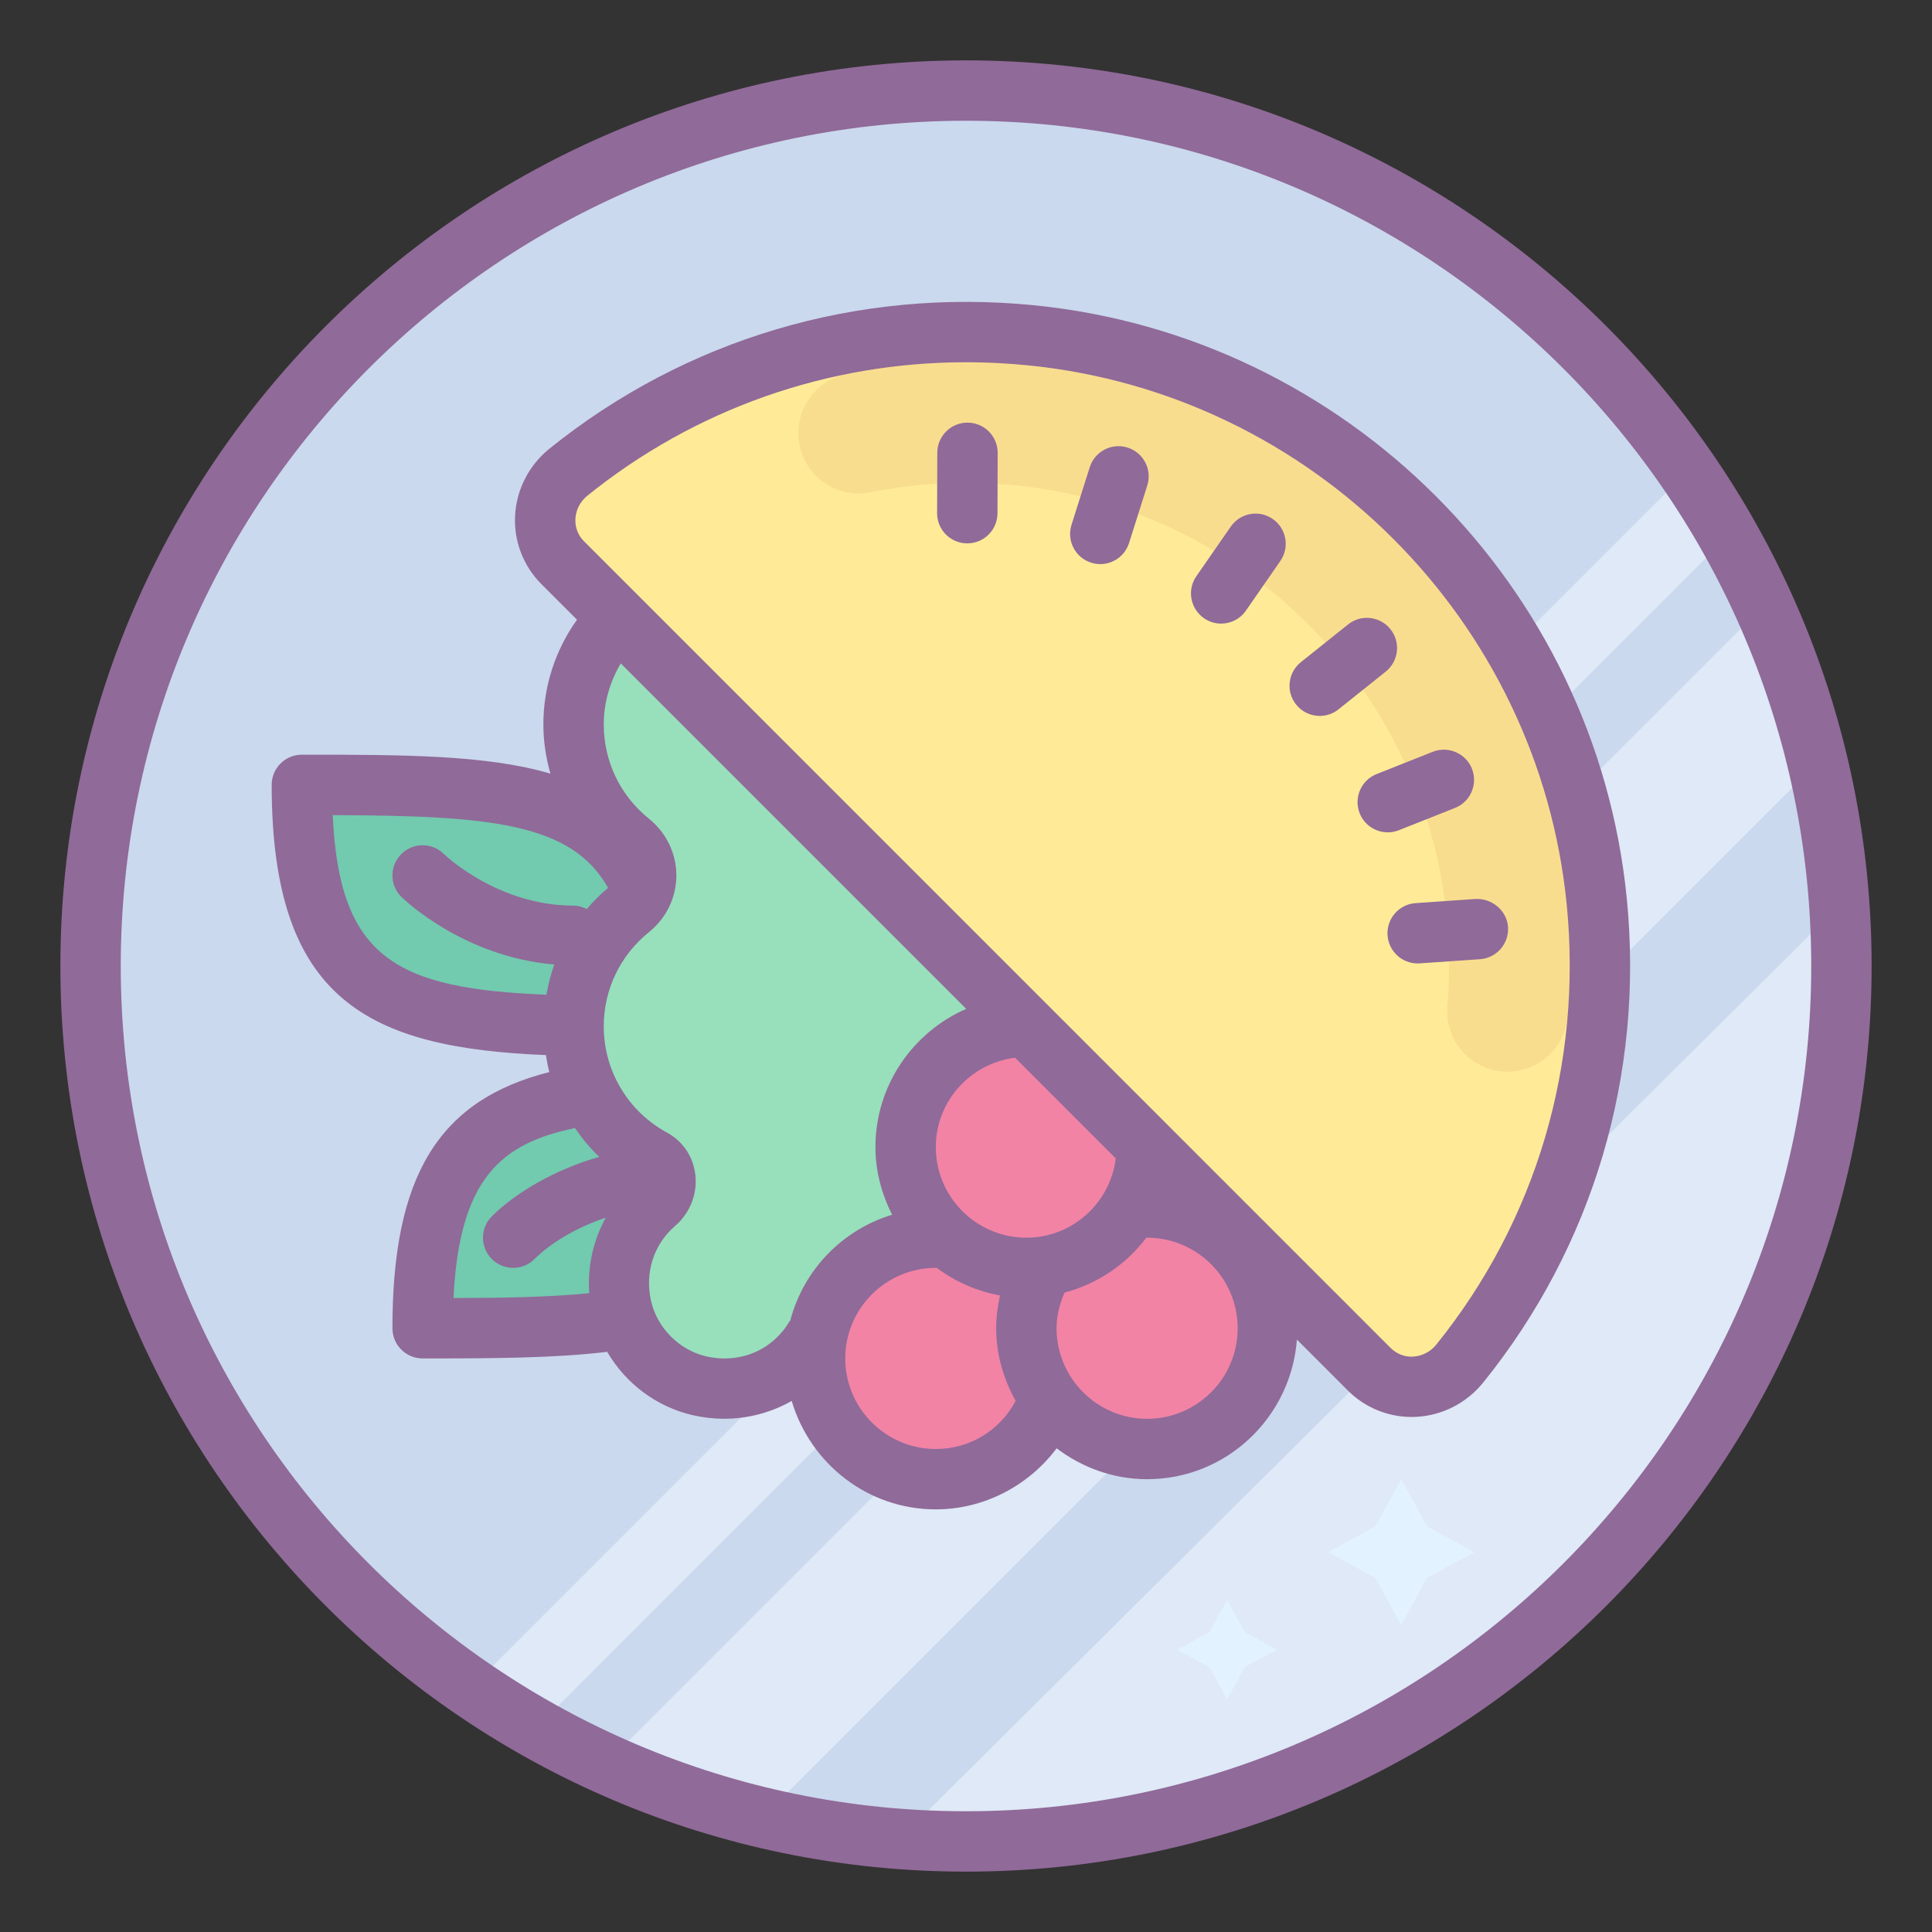 <svg xmlns="http://www.w3.org/2000/svg"  viewBox="0 0 64 64" width="128px" height="128px"><rect x="0" y="0" width="64" height="64" fill="#333333" stroke="none"/><path fill="#cad9ed" d="M32 3A29 29 0 1 0 32 61A29 29 0 1 0 32 3Z"/><path fill="#dfe9f7" d="M32 61c16.016 0 29-12.984 29-29 0-.672-.031-1.337-.076-1.998L29.807 60.909C30.531 60.963 31.261 61 32 61zM25.264 60.205l34.941-34.941c-.43-1.806-1.028-3.545-1.778-5.202L20.063 58.427C21.719 59.177 23.458 59.775 25.264 60.205zM17.747 57.253l39.506-39.506c-.417-.737-.862-1.455-1.34-2.15L15.597 55.913C16.292 56.391 17.01 56.836 17.747 57.253z"/><path fill="#72caaf" d="M22 34c0-8-4-8-12-8C10 34 14 34 22 34zM14 44c0-8 4-8 12-8C26 44 22 44 14 44z"/><path fill="#97e0bb" d="M34,26h-5.422c0.286-0.653,0.441-1.375,0.42-2.138c-0.075-2.684-2.415-4.914-5.1-4.861 C21.184,19.055,19,21.273,19,24c0,1.575,0.728,2.98,1.867,3.897c0.718,0.578,0.718,1.629,0,2.207C19.728,31.02,19,32.425,19,34 c0,1.899,1.058,3.55,2.617,4.397c0.542,0.294,0.566,1.049,0.099,1.452c-0.933,0.805-1.437,2.093-1.121,3.476 c0.289,1.265,1.316,2.292,2.581,2.581c2.291,0.523,4.325-1.204,4.325-3.406c0-0.171-0.027-0.335-0.05-0.5H34V26z"/><path fill="#ffeb97" d="M52.894,29.857c-0.973-9.828-8.923-17.777-18.751-18.751c-5.813-0.576-11.202,1.221-15.315,4.537 c-0.938,0.756-1.039,2.146-0.187,2.997l26.718,26.718c0.852,0.852,2.241,0.75,2.997-0.187 C51.673,41.059,53.469,35.67,52.894,29.857z"/><path fill="#ffeb97" d="M52.894,29.857c-0.973-9.828-8.923-17.777-18.751-18.751c-5.813-0.576-11.202,1.221-15.315,4.537 c-0.938,0.756-1.039,2.146-0.187,2.997l26.718,26.718c0.852,0.852,2.241,0.75,2.997-0.187 C51.673,41.059,53.469,35.67,52.894,29.857z"/><path fill="none" stroke="#f9dd8f" stroke-linecap="round" stroke-miterlimit="10" stroke-width="4" d="M49.938,33.503 c0.091-1.104,0.081-2.23-0.03-3.35c-0.838-8.468-7.593-15.223-16.062-16.062c-1.817-0.182-3.635-0.096-5.402,0.258"/><path fill="#f283a5" d="M38 40A4 4 0 1 0 38 48A4 4 0 1 0 38 40Z"/><path fill="#f283a5" d="M34,34c-2.209,0-4,1.791-4,4s1.791,4,4,4s4-1.791,4-4"/><path fill="#f283a5" d="M34.603,46.739C33.956,48.077,32.586,49,31,49c-2.209,0-4-1.791-4-4s1.791-4,4-4l3,2L34.603,46.739z"/><path fill="#e3f2ff" d="M46.42 49L47.27 50.56 48.84 51.42 47.27 52.27 46.42 53.84 45.56 52.27 44 51.42 45.56 50.56zM40.65 53L41.23 54.06 42.3 54.65 41.23 55.23 40.65 56.3 40.07 55.23 39 54.65 40.07 54.06z"/><g><path fill="#906a99" d="M32,2C15.458,2,2,15.458,2,32s13.458,30,30,30s30-13.458,30-30S48.542,2,32,2z M32,60 C16.561,60,4,47.439,4,32S16.561,4,32,4s28,12.561,28,28S47.439,60,32,60z"/><path fill="#906a99" d="M32.052 14c-.001 0-.002 0-.003 0-.551 0-.998.446-1 .997l-.006 2C31.041 17.55 31.487 17.998 32.04 18c.001 0 .002 0 .003 0 .551 0 .998-.446 1-.997l.006-2C33.051 14.45 32.604 14.002 32.052 14zM37.354 14.827c-.528-.168-1.088.126-1.255.651l-.604 1.907c-.167.526.125 1.089.651 1.255.101.032.202.047.302.047.425 0 .818-.272.953-.698l.604-1.907C38.172 15.556 37.88 14.993 37.354 14.827zM40.771 17.444l-1.14 1.644c-.315.453-.202 1.076.252 1.391.173.121.372.179.568.179.317 0 .629-.15.822-.431l1.14-1.644c.315-.453.202-1.076-.252-1.391C41.711 16.876 41.085 16.99 40.771 17.444zM46.061 20.843c-.344-.431-.975-.503-1.405-.157l-1.563 1.249c-.432.345-.502.975-.157 1.405.197.247.488.376.782.376.219 0 .439-.071.623-.219l1.563-1.249C46.335 21.903 46.405 21.273 46.061 20.843zM46.34 27.502l1.859-.738c.514-.204.764-.785.561-1.299-.204-.514-.787-.763-1.299-.561l-1.859.738c-.514.204-.764.785-.561 1.299.156.393.532.631.93.631C46.094 27.572 46.219 27.55 46.34 27.502zM48.888 29.779l-1.995.138c-.551.038-.967.516-.929 1.067.037.527.476.931.997.931.023 0 .047-.001.07-.002l1.995-.138c.551-.038.967-.516.929-1.067S49.422 29.758 48.888 29.779z"/><path fill="#906a99" d="M53.889,29.759C52.863,19.4,44.601,11.138,34.241,10.111c-5.828-0.577-11.522,1.111-16.041,4.753 c-0.677,0.546-1.092,1.353-1.137,2.214c-0.045,0.845,0.272,1.672,0.87,2.269l1.181,1.181C18.394,21.536,18,22.738,18,24 c0,0.559,0.085,1.104,0.233,1.628C16.131,25.006,13.379,25,10,25c-0.553,0-1,0.447-1,1c0,7.134,3.194,8.712,9.084,8.951 c0.03,0.19,0.064,0.378,0.112,0.563C14.519,36.445,13,38.965,13,44c0,0.553,0.447,1,1,1c2.35,0,4.39-0.01,6.113-0.219 c0.61,1.044,1.632,1.824,2.841,2.1c0.345,0.079,0.691,0.117,1.032,0.117c0.795,0,1.566-0.207,2.24-0.59 C26.84,48.477,28.735,50,31,50c1.586,0,3.068-0.776,4.003-2.023C35.84,48.61,36.871,49,38,49c2.628,0,4.766-2.046,4.962-4.625 l1.69,1.69c0.561,0.561,1.322,0.874,2.111,0.874c0.052,0,0.104-0.001,0.157-0.004c0.86-0.046,1.667-0.46,2.214-1.137 C52.777,41.282,54.466,35.586,53.889,29.759z M11.021,27.002c5.182,0.019,7.903,0.246,9.123,2.408 c-0.257,0.216-0.491,0.452-0.705,0.703C19.305,30.046,19.16,30,19,30c-2.526,0-4.278-1.693-4.293-1.707 c-0.391-0.391-1.023-0.391-1.414,0s-0.391,1.023,0,1.414c0.088,0.088,2.061,1.99,5.07,2.243c-0.117,0.323-0.201,0.658-0.262,1.001 C13.125,32.753,11.237,31.747,11.021,27.002z M19.048,37.369c0.234,0.344,0.499,0.664,0.802,0.954 c-1.497,0.426-2.8,1.213-3.557,1.97c-0.391,0.391-0.391,1.023,0,1.414C16.488,41.902,16.744,42,17,42s0.512-0.098,0.707-0.293 c0.521-0.521,1.382-1.044,2.36-1.371c-0.415,0.756-0.61,1.621-0.548,2.502c-1.287,0.13-2.793,0.158-4.497,0.161 C15.216,39.025,16.616,37.87,19.048,37.369z M23.398,44.932c-0.891-0.204-1.626-0.939-1.83-1.83 c-0.215-0.945,0.084-1.878,0.801-2.496c0.485-0.419,0.734-1.046,0.666-1.678c-0.066-0.607-0.409-1.121-0.941-1.41 C20.802,36.816,20,35.469,20,34c0-1.217,0.544-2.354,1.493-3.117c0.579-0.467,0.912-1.152,0.912-1.883s-0.333-1.416-0.912-1.883 C20.544,26.354,20,25.217,20,24c0-0.724,0.204-1.414,0.564-2.023L32.007,33.42C30.24,34.192,29,35.952,29,38 c0,0.809,0.211,1.562,0.553,2.239c-1.65,0.503-2.933,1.825-3.373,3.502c-0.007,0.011-0.019,0.017-0.025,0.028 C25.591,44.727,24.512,45.185,23.398,44.932z M34,41c-1.654,0-3-1.346-3-3c0-1.526,1.149-2.775,2.625-2.962l3.337,3.337 C36.775,39.851,35.526,41,34,41z M31,48c-1.654,0-3-1.346-3-3s1.346-3,3-3c0.009,0,0.016-0.005,0.025-0.005 c0.611,0.456,1.322,0.778,2.102,0.917C33.047,43.268,33,43.633,33,44c0,0.877,0.247,1.689,0.645,2.406 C33.121,47.39,32.121,48,31,48z M38,47c-1.654,0-3-1.346-3-3c0-0.416,0.103-0.809,0.265-1.182c1.1-0.29,2.046-0.939,2.713-1.822 C37.986,40.996,37.992,41,38,41c1.654,0,3,1.346,3,3S39.654,47,38,47z M47.578,44.543c-0.19,0.235-0.469,0.38-0.764,0.396 c-0.273,0.021-0.547-0.087-0.748-0.287L19.348,17.933c-0.2-0.2-0.303-0.466-0.287-0.748c0.016-0.295,0.159-0.573,0.396-0.764 C23.035,13.536,27.429,12,32.006,12c0.676,0,1.356,0.034,2.038,0.102c9.414,0.933,16.923,8.441,17.854,17.854 C52.423,35.258,50.889,40.438,47.578,44.543z"/></g></svg>
